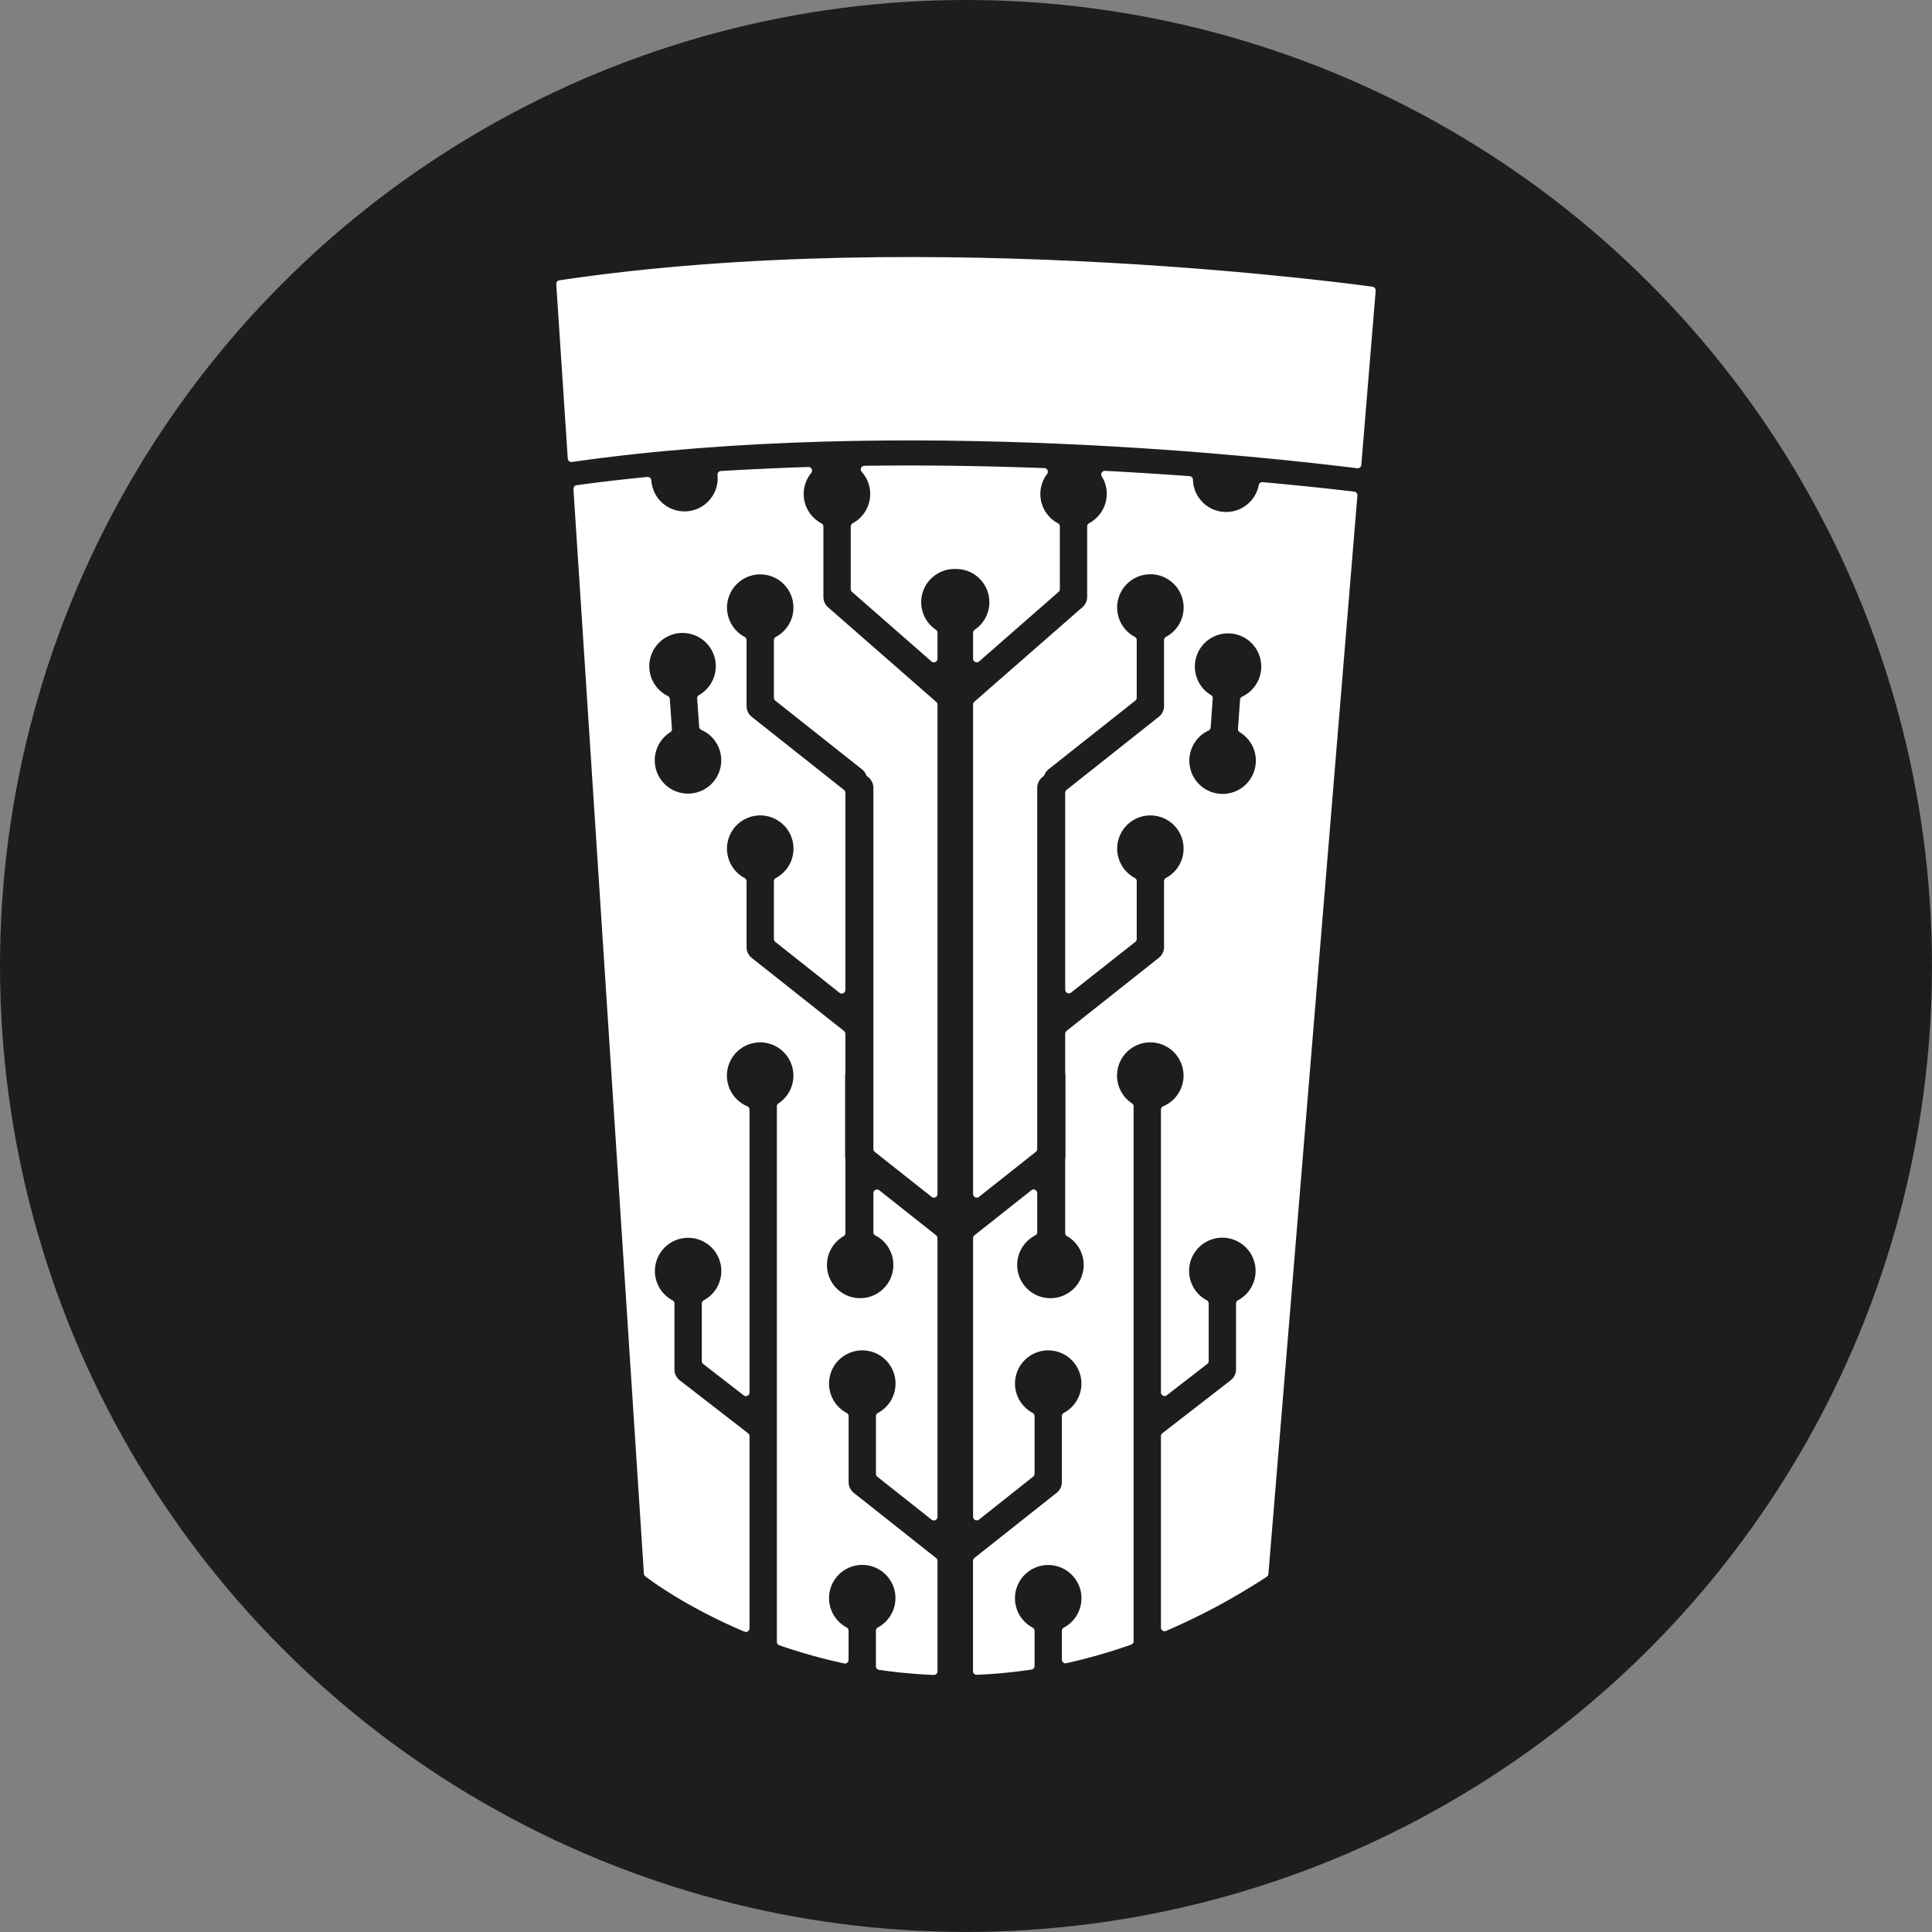 <svg id="Layer_1" data-name="Layer 1" xmlns="http://www.w3.org/2000/svg" viewBox="0 0 483.51 483.51"><rect x="0" y="0" width="483.51" height="483.51" fill="#808080" stroke="none"/><defs><style>.cls-1{fill:#1d1d1b;stroke:#1d1d1b;stroke-miterlimit:10;stroke-width:0.48px;}.cls-2{fill:#fff;stroke:#fff;stroke-linejoin:round;stroke-width:1.82px;}</style></defs><circle class="cls-1" cx="241.75" cy="241.75" r="241.51"/><path class="cls-2" d="M339.78,116.28l3.6-43.62S233.32,57.09,140.12,71.05L143,114.71C225.81,102.88,319.93,113.83,339.78,116.28Z"/><path class="cls-2" d="M186.67,359.42l-17.11-13.26a4.32,4.32,0,0,1-1.68-3.42V326.23a9.22,9.22,0,1,1,8.66,0v14.4l10.13,7.85V277.7a9.23,9.23,0,1,1,8.66-.81v134a137.46,137.46,0,0,0,16.13,4.52v-7.32a9.22,9.22,0,1,1,8.66,0V417a129,129,0,0,0,13.59,1.27V390.64l-20.6-16.32a4.31,4.31,0,0,1-1.64-3.39V354.42a9.23,9.23,0,1,1,8.66,0v14.43l13.58,10.76V309.86L219.49,298.6v9.78a9.22,9.22,0,1,1-8.83.21v-18.4a4.53,4.53,0,0,1-.07-.74V269.19a4.76,4.76,0,0,1,.07-.75v-9.7l-23.09-18.3a4.31,4.31,0,0,1-1.64-3.39V220.54a9.23,9.23,0,1,1,8.66,0V235l16.07,12.74V198.4l-23.09-18.29a4.35,4.35,0,0,1-1.64-3.4V160.2a9.22,9.22,0,1,1,8.66,0v14.43l21.7,17.19a4.28,4.28,0,0,1,1.33,1.79,4.4,4.4,0,0,1,1.87,3.6v90.35l14.22,11.26V176.35l-27.07-23.68a4.34,4.34,0,0,1-1.48-3.26V131.78a9.21,9.21,0,0,1-2.84-14c-7.26.23-14.56.58-21.85,1,0,.33.05.67.05,1a9.22,9.22,0,0,1-18.42.49c-5.94.58-11.85,1.26-17.68,2.06l17.63,271.44s9.07,7.16,24.62,13.74ZM166.72,175a9.23,9.23,0,1,1,8.66-.25l.51,7.09a9.23,9.23,0,1,1-8.64.65Z"/><path class="cls-2" d="M218.69,123.63a9.23,9.23,0,0,1-4.87,8.13v15.68l19.89,17.41v-6.49a9.22,9.22,0,0,1,5.16-16.87h.41a9.22,9.22,0,0,1,5.16,16.87v6.49l19.89-17.41V131.76a9.21,9.21,0,0,1-3-13.7c-14.17-.53-29.38-.79-45-.58A9.19,9.19,0,0,1,218.69,123.63Z"/><path class="cls-2" d="M315.91,121.57a9.22,9.22,0,0,1-18.27-1.5c-6.58-.48-13.66-.93-21.13-1.33a9.22,9.22,0,0,1-3.52,13v17.63a4.34,4.34,0,0,1-1.48,3.26l-27.07,23.68V298.82l14.23-11.27V197.2a4.39,4.39,0,0,1,1.86-3.6,4.36,4.36,0,0,1,1.33-1.79l21.71-17.19V160.19a9.23,9.23,0,1,1,8.66,0v16.51a4.36,4.36,0,0,1-1.65,3.4L267.49,198.4v49.29L283.57,235V220.52a9.22,9.22,0,1,1,8.66,0v16.51a4.32,4.32,0,0,1-1.65,3.39l-23.09,18.29v9.71a3.81,3.81,0,0,1,.07.75v20.26a3.64,3.64,0,0,1-.07.74v18.4a9.23,9.23,0,1,1-8.82-.21V298.6l-14.23,11.26v69.73L258,368.83V354.4a9.22,9.22,0,1,1,8.66,0v16.51a4.31,4.31,0,0,1-1.64,3.39l-20.6,16.32v27.61A128.27,128.27,0,0,0,258,416.94v-8.8a9.23,9.23,0,1,1,8.66,0v7.21a136.77,136.77,0,0,0,16.13-4.62V276.89a9.23,9.23,0,1,1,8.66.81v70.77l10.13-7.85v-14.4a9.23,9.23,0,1,1,8.66,0v16.51a4.32,4.32,0,0,1-1.68,3.42l-17.11,13.26v47.92a163.71,163.71,0,0,0,25.08-13.49L338.8,123.94C333.6,123.32,325.76,122.47,315.91,121.57Zm-.71,68.75A9.23,9.23,0,1,1,302.08,182l.52-7.27a9.22,9.22,0,1,1,8.65.44l-.52,7.3A9.19,9.19,0,0,1,315.2,190.32Z"/></svg>